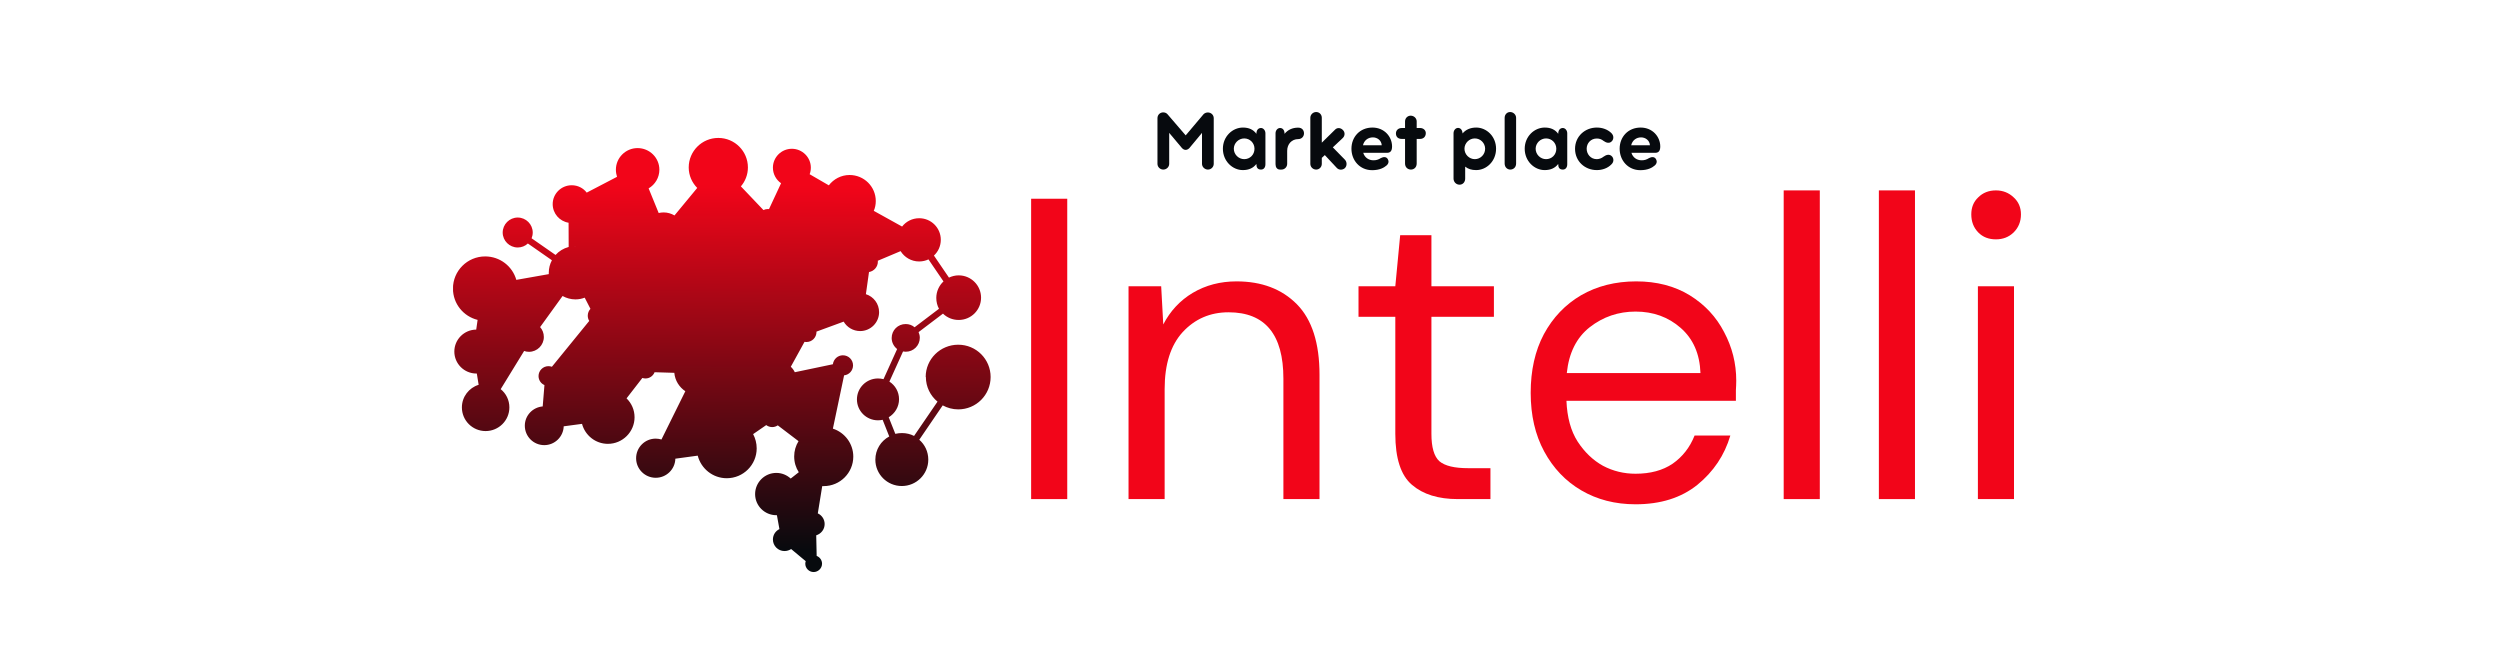 <svg xmlns="http://www.w3.org/2000/svg" xmlns:xlink="http://www.w3.org/1999/xlink" width="150" zoomAndPan="magnify" viewBox="0 0 112.5 30" height="40" preserveAspectRatio="xMidYMid meet" version="1.0"><defs><g/><clipPath id="id1"><path d="M 20.387 6.18 L 44.578 6.18 L 44.578 25.766 L 20.387 25.766 Z M 20.387 6.18 " clip-rule="nonzero"/></clipPath><clipPath id="id2"><path d="M 41.656 16.965 C 41.656 16.16 42.312 15.512 43.121 15.512 C 43.93 15.512 44.578 16.164 44.578 16.965 C 44.578 17.773 43.926 18.422 43.121 18.422 C 42.867 18.422 42.629 18.355 42.422 18.242 L 41.367 19.789 C 41.617 20.004 41.773 20.324 41.773 20.684 C 41.773 21.34 41.238 21.871 40.582 21.871 C 39.922 21.871 39.391 21.34 39.391 20.684 C 39.391 20.234 39.641 19.84 40.016 19.641 L 39.719 18.891 C 39.648 18.906 39.578 18.914 39.508 18.914 C 38.984 18.914 38.562 18.492 38.562 17.973 C 38.562 17.453 38.988 17.031 39.508 17.031 C 39.594 17.031 39.68 17.043 39.758 17.062 L 40.371 15.707 C 40.223 15.59 40.125 15.41 40.125 15.211 C 40.125 14.859 40.406 14.582 40.754 14.582 C 40.91 14.582 41.047 14.633 41.156 14.727 L 42.254 13.895 C 42.176 13.754 42.133 13.582 42.133 13.406 C 42.133 13.117 42.258 12.848 42.457 12.664 L 41.781 11.672 C 41.652 11.734 41.512 11.766 41.359 11.766 C 41.008 11.766 40.699 11.578 40.527 11.301 L 39.5 11.734 C 39.5 11.746 39.504 11.762 39.504 11.773 C 39.504 12.012 39.328 12.203 39.105 12.242 L 38.965 13.238 C 39.312 13.348 39.559 13.668 39.559 14.047 C 39.559 14.516 39.176 14.898 38.707 14.898 C 38.391 14.898 38.113 14.727 37.965 14.473 L 36.742 14.922 C 36.742 14.926 36.742 14.93 36.742 14.938 C 36.742 15.188 36.539 15.391 36.289 15.391 C 36.262 15.391 36.23 15.387 36.203 15.383 L 35.586 16.504 C 35.66 16.574 35.723 16.656 35.766 16.75 L 37.48 16.391 C 37.508 16.164 37.699 15.988 37.93 15.988 C 38.184 15.988 38.387 16.191 38.387 16.441 C 38.387 16.676 38.211 16.867 37.984 16.891 L 37.48 19.289 C 38.012 19.461 38.398 19.961 38.398 20.547 C 38.398 21.277 37.805 21.875 37.066 21.875 C 37.043 21.875 37.02 21.875 37 21.875 L 36.801 23.102 C 36.98 23.184 37.109 23.367 37.109 23.582 C 37.109 23.824 36.949 24.02 36.73 24.09 L 36.75 25.016 C 36.891 25.07 36.992 25.207 36.992 25.367 C 36.992 25.57 36.82 25.742 36.613 25.742 C 36.406 25.742 36.238 25.57 36.238 25.367 C 36.238 25.328 36.246 25.289 36.258 25.254 L 35.602 24.707 C 35.516 24.762 35.414 24.797 35.301 24.797 C 35.012 24.797 34.781 24.562 34.781 24.277 C 34.781 24.07 34.898 23.895 35.074 23.809 L 34.961 23.184 C 34.953 23.184 34.941 23.184 34.934 23.184 C 34.406 23.184 33.98 22.758 33.98 22.234 C 33.98 21.711 34.406 21.281 34.934 21.281 C 35.188 21.281 35.41 21.379 35.582 21.535 L 35.945 21.25 C 35.812 21.043 35.738 20.805 35.738 20.539 C 35.738 20.289 35.809 20.055 35.934 19.852 L 35 19.141 C 34.93 19.188 34.844 19.219 34.75 19.219 C 34.648 19.219 34.555 19.184 34.48 19.129 L 33.891 19.535 C 33.992 19.727 34.051 19.945 34.051 20.176 C 34.051 20.918 33.449 21.52 32.703 21.52 C 32.074 21.52 31.547 21.086 31.398 20.504 L 30.391 20.641 C 30.379 21.117 29.988 21.5 29.508 21.5 C 29.02 21.5 28.625 21.105 28.625 20.621 C 28.625 20.133 29.02 19.738 29.508 19.738 C 29.598 19.738 29.684 19.754 29.766 19.777 L 30.84 17.605 C 30.566 17.422 30.375 17.125 30.344 16.777 L 29.457 16.75 C 29.391 16.914 29.234 17.031 29.047 17.031 C 28.996 17.031 28.953 17.023 28.906 17.008 L 28.195 17.926 C 28.418 18.145 28.555 18.441 28.555 18.777 C 28.555 19.434 28.016 19.973 27.355 19.973 C 26.797 19.973 26.328 19.59 26.191 19.074 L 25.367 19.184 C 25.352 19.652 24.965 20.031 24.492 20.031 C 24.008 20.031 23.617 19.641 23.617 19.156 C 23.617 18.699 23.969 18.328 24.422 18.289 L 24.5 17.328 C 24.344 17.262 24.234 17.105 24.234 16.922 C 24.234 16.68 24.434 16.477 24.68 16.477 C 24.738 16.477 24.785 16.488 24.836 16.504 L 26.516 14.441 C 26.473 14.375 26.449 14.293 26.449 14.207 C 26.449 14.086 26.496 13.977 26.57 13.898 L 26.312 13.395 C 26.18 13.445 26.043 13.473 25.895 13.473 C 25.684 13.473 25.484 13.414 25.316 13.32 L 24.305 14.719 C 24.41 14.836 24.473 14.992 24.473 15.164 C 24.473 15.531 24.172 15.832 23.805 15.832 C 23.73 15.832 23.652 15.82 23.586 15.793 L 22.531 17.512 C 22.77 17.703 22.922 18 22.922 18.332 C 22.922 18.922 22.441 19.398 21.852 19.398 C 21.262 19.398 20.785 18.922 20.785 18.332 C 20.785 17.855 21.105 17.449 21.539 17.316 L 21.457 16.809 C 21.449 16.809 21.445 16.809 21.438 16.809 C 20.891 16.809 20.445 16.367 20.445 15.82 C 20.445 15.277 20.887 14.836 21.43 14.832 L 21.492 14.395 C 20.855 14.238 20.383 13.668 20.383 12.984 C 20.383 12.188 21.031 11.539 21.832 11.539 C 22.5 11.539 23.062 11.984 23.234 12.594 L 24.695 12.336 C 24.695 12.312 24.695 12.293 24.695 12.273 C 24.695 12.07 24.746 11.879 24.836 11.711 L 23.754 10.957 C 23.637 11.07 23.473 11.137 23.297 11.137 C 22.926 11.137 22.621 10.832 22.621 10.465 C 22.621 10.094 22.926 9.789 23.297 9.789 C 23.668 9.789 23.973 10.094 23.973 10.465 C 23.973 10.555 23.953 10.645 23.922 10.723 L 25 11.473 C 25.152 11.301 25.359 11.176 25.59 11.113 L 25.586 10.023 C 25.18 9.957 24.871 9.609 24.871 9.184 C 24.871 8.719 25.254 8.336 25.727 8.336 C 26.004 8.336 26.25 8.465 26.402 8.668 L 27.766 7.957 C 27.734 7.855 27.715 7.75 27.715 7.637 C 27.715 7.102 28.152 6.664 28.691 6.664 C 29.23 6.664 29.672 7.098 29.672 7.637 C 29.672 7.992 29.477 8.309 29.188 8.477 L 29.641 9.586 C 29.711 9.57 29.781 9.559 29.863 9.559 C 30.039 9.559 30.207 9.609 30.352 9.695 L 31.375 8.457 C 31.141 8.219 30.992 7.895 30.992 7.535 C 30.992 6.805 31.586 6.207 32.324 6.207 C 33.059 6.207 33.656 6.801 33.656 7.535 C 33.656 7.859 33.535 8.16 33.34 8.387 L 34.355 9.453 C 34.414 9.422 34.484 9.406 34.555 9.406 C 34.574 9.406 34.594 9.406 34.605 9.41 L 35.148 8.246 C 34.926 8.09 34.781 7.836 34.781 7.543 C 34.781 7.078 35.164 6.695 35.633 6.695 C 36.102 6.695 36.488 7.078 36.488 7.543 C 36.488 7.648 36.469 7.75 36.434 7.84 L 37.297 8.34 C 37.512 8.059 37.852 7.875 38.23 7.875 C 38.883 7.875 39.41 8.398 39.41 9.047 C 39.41 9.203 39.379 9.355 39.32 9.488 L 40.594 10.195 C 40.77 9.969 41.047 9.82 41.363 9.82 C 41.902 9.82 42.336 10.254 42.336 10.789 C 42.336 11.07 42.219 11.324 42.027 11.5 L 42.703 12.492 C 42.836 12.43 42.984 12.391 43.141 12.391 C 43.699 12.391 44.148 12.844 44.148 13.395 C 44.148 13.949 43.699 14.398 43.141 14.398 C 42.867 14.398 42.617 14.293 42.434 14.113 L 41.336 14.945 C 41.371 15.023 41.391 15.109 41.391 15.199 C 41.391 15.547 41.109 15.828 40.758 15.828 C 40.719 15.828 40.676 15.824 40.637 15.816 L 40.023 17.172 C 40.285 17.34 40.457 17.633 40.457 17.965 C 40.457 18.309 40.27 18.609 39.992 18.777 L 40.289 19.523 C 40.387 19.5 40.484 19.488 40.59 19.488 C 40.785 19.488 40.973 19.535 41.133 19.617 L 42.188 18.074 C 41.867 17.809 41.664 17.41 41.664 16.961 Z M 25.879 11.086 L 25.875 10.027 C 26.277 9.961 26.582 9.609 26.582 9.188 C 26.582 9.098 26.566 9.008 26.543 8.926 L 27.906 8.215 C 28.082 8.457 28.371 8.617 28.695 8.617 C 28.773 8.617 28.852 8.609 28.926 8.59 L 29.375 9.699 C 29.098 9.863 28.91 10.168 28.91 10.516 C 28.91 10.934 29.184 11.289 29.566 11.418 L 29.363 12.617 C 29.336 12.617 29.309 12.613 29.277 12.613 C 28.535 12.613 27.934 13.211 27.934 13.953 C 27.934 14.695 28.535 15.297 29.277 15.297 C 29.984 15.297 30.566 14.754 30.621 14.062 L 31.398 14.039 C 31.465 14.211 31.625 14.328 31.816 14.328 C 31.953 14.328 32.074 14.27 32.156 14.172 L 33.176 14.578 C 33.164 14.637 33.156 14.695 33.156 14.758 C 33.156 15.227 33.543 15.613 34.016 15.613 C 34.492 15.613 34.879 15.227 34.879 14.758 C 34.879 14.551 34.801 14.359 34.684 14.211 L 35.762 12.965 C 35.949 13.09 36.176 13.164 36.414 13.164 C 37.066 13.164 37.594 12.641 37.594 11.992 C 37.594 11.344 37.066 10.82 36.414 10.82 C 36.172 10.82 35.941 10.895 35.754 11.02 L 34.949 10.102 C 34.992 10.035 35.012 9.953 35.012 9.867 C 35.012 9.734 34.957 9.617 34.867 9.531 L 35.402 8.363 C 35.477 8.383 35.551 8.395 35.625 8.395 C 35.891 8.395 36.125 8.273 36.281 8.086 L 37.141 8.586 C 37.082 8.727 37.047 8.883 37.047 9.047 C 37.047 9.695 37.574 10.219 38.223 10.219 C 38.289 10.219 38.352 10.215 38.414 10.203 L 38.75 11.371 C 38.621 11.457 38.539 11.598 38.539 11.762 C 38.539 11.953 38.652 12.113 38.812 12.195 L 38.672 13.191 C 38.215 13.207 37.844 13.578 37.844 14.039 C 37.844 14.094 37.848 14.145 37.859 14.199 L 36.637 14.648 C 36.555 14.543 36.426 14.48 36.285 14.48 C 36.031 14.48 35.828 14.68 35.828 14.934 C 35.828 15.051 35.875 15.156 35.949 15.238 L 35.328 16.363 C 35.266 16.344 35.199 16.332 35.129 16.332 C 34.746 16.332 34.438 16.641 34.438 17.023 C 34.438 17.406 34.746 17.711 35.129 17.711 C 35.512 17.711 35.82 17.406 35.82 17.023 L 37.535 16.66 C 37.578 16.727 37.629 16.781 37.699 16.82 L 37.195 19.219 C 37.152 19.215 37.109 19.211 37.062 19.211 C 36.688 19.211 36.344 19.367 36.102 19.617 L 35.168 18.906 C 35.184 18.863 35.195 18.809 35.195 18.762 C 35.195 18.512 34.992 18.309 34.738 18.309 C 34.488 18.309 34.285 18.512 34.285 18.762 C 34.285 18.805 34.293 18.848 34.301 18.887 L 33.711 19.297 C 33.465 19.012 33.098 18.832 32.691 18.832 C 31.949 18.832 31.348 19.434 31.348 20.172 C 31.348 20.188 31.348 20.203 31.348 20.215 L 30.34 20.352 C 30.281 20.168 30.164 20.008 30.008 19.898 L 31.082 17.73 C 31.195 17.77 31.32 17.789 31.449 17.789 C 32.07 17.789 32.574 17.289 32.574 16.672 C 32.574 16.051 32.07 15.555 31.449 15.555 C 30.891 15.555 30.43 15.957 30.34 16.492 L 29.453 16.461 C 29.395 16.281 29.23 16.152 29.035 16.152 C 28.793 16.152 28.594 16.348 28.594 16.594 C 28.594 16.684 28.621 16.762 28.668 16.832 L 27.957 17.75 C 27.773 17.641 27.562 17.582 27.344 17.582 C 26.68 17.582 26.145 18.117 26.145 18.777 C 26.145 18.781 26.145 18.789 26.145 18.793 L 25.32 18.898 C 25.23 18.609 24.992 18.383 24.695 18.309 L 24.773 17.348 C 24.969 17.301 25.113 17.125 25.113 16.918 C 25.113 16.832 25.086 16.75 25.047 16.684 L 26.727 14.621 C 26.773 14.641 26.828 14.648 26.879 14.648 C 27.129 14.648 27.328 14.449 27.328 14.203 C 27.328 13.957 27.129 13.758 26.879 13.758 C 26.859 13.758 26.836 13.758 26.816 13.758 L 26.555 13.258 C 26.871 13.043 27.082 12.68 27.082 12.27 C 27.082 11.609 26.547 11.074 25.883 11.074 C 25.875 11.074 25.871 11.074 25.867 11.074 Z M 29.645 12.664 L 29.848 11.469 C 29.852 11.469 29.859 11.469 29.863 11.469 C 30.207 11.469 30.508 11.285 30.676 11.012 L 32.07 11.582 C 32.051 11.66 32.039 11.742 32.039 11.828 C 32.039 12.375 32.484 12.816 33.031 12.816 C 33.582 12.816 34.023 12.375 34.023 11.828 C 34.023 11.562 33.918 11.32 33.75 11.141 L 34.398 10.305 C 34.449 10.324 34.5 10.332 34.555 10.332 C 34.617 10.332 34.68 10.32 34.734 10.293 L 35.539 11.211 C 35.352 11.418 35.238 11.695 35.238 11.996 C 35.238 12.297 35.355 12.57 35.543 12.781 L 34.465 14.027 C 34.332 13.945 34.184 13.902 34.016 13.902 C 33.703 13.902 33.434 14.066 33.281 14.312 L 32.262 13.91 C 32.262 13.902 32.262 13.895 32.262 13.887 C 32.262 13.641 32.062 13.441 31.812 13.441 C 31.613 13.441 31.445 13.574 31.387 13.758 L 30.609 13.777 C 30.539 13.242 30.152 12.812 29.641 12.664 Z M 33.129 8.59 L 34.145 9.652 C 34.109 9.719 34.09 9.793 34.09 9.871 C 34.09 9.965 34.117 10.055 34.168 10.129 L 33.516 10.965 C 33.375 10.883 33.203 10.836 33.027 10.836 C 32.668 10.836 32.352 11.031 32.18 11.316 L 30.785 10.738 C 30.805 10.668 30.812 10.59 30.812 10.512 C 30.812 10.27 30.719 10.047 30.57 9.879 L 31.59 8.641 C 31.801 8.781 32.051 8.859 32.32 8.859 C 32.625 8.859 32.902 8.758 33.129 8.586 Z M 39.027 11.297 L 38.691 10.129 C 38.887 10.047 39.051 9.914 39.176 9.742 L 40.445 10.453 C 40.406 10.555 40.383 10.672 40.383 10.793 C 40.383 10.875 40.395 10.953 40.414 11.031 L 39.383 11.465 C 39.297 11.363 39.172 11.297 39.027 11.293 Z M 36.719 21.82 L 36.52 23.051 C 36.258 23.082 36.051 23.305 36.051 23.574 C 36.051 23.824 36.219 24.027 36.449 24.09 L 36.469 25.016 C 36.461 25.02 36.449 25.023 36.441 25.027 L 35.785 24.48 C 35.812 24.418 35.828 24.348 35.828 24.273 C 35.828 24.004 35.621 23.781 35.359 23.754 L 35.246 23.133 C 35.621 23.004 35.895 22.648 35.895 22.234 C 35.895 22.062 35.848 21.902 35.766 21.762 L 36.129 21.473 C 36.293 21.633 36.496 21.758 36.723 21.816 Z M 25.082 13.156 L 24.07 14.555 C 23.988 14.52 23.898 14.496 23.805 14.496 C 23.438 14.496 23.137 14.797 23.137 15.164 C 23.137 15.352 23.215 15.523 23.34 15.645 L 22.285 17.359 C 22.152 17.301 22.008 17.27 21.852 17.27 C 21.84 17.27 21.832 17.27 21.824 17.27 L 21.738 16.766 C 22.141 16.637 22.434 16.262 22.434 15.824 C 22.434 15.375 22.133 14.996 21.719 14.875 L 21.777 14.438 C 21.797 14.438 21.816 14.438 21.836 14.438 C 22.637 14.438 23.289 13.789 23.289 12.992 C 23.289 12.953 23.289 12.922 23.285 12.883 L 24.746 12.629 C 24.812 12.836 24.93 13.02 25.082 13.16 Z M 26.18 16.07 C 26.18 15.602 26.562 15.223 27.035 15.223 C 27.504 15.223 27.887 15.602 27.887 16.07 C 27.887 16.539 27.504 16.922 27.035 16.922 C 26.562 16.922 26.18 16.539 26.18 16.07 Z M 27.094 10.367 C 27.094 10.117 27.293 9.918 27.543 9.918 C 27.789 9.918 27.988 10.117 27.988 10.367 C 27.988 10.609 27.789 10.812 27.543 10.812 C 27.297 10.812 27.094 10.613 27.094 10.367 Z M 27.094 10.367 " clip-rule="evenodd"/></clipPath><linearGradient x1="39.985" gradientTransform="matrix(0.376, 0, 0, 0.375, 20.386, 6.211)" y1="-0.154" x2="39.674" gradientUnits="userSpaceOnUse" y2="52.365" id="id3"><stop stop-opacity="1" stop-color="rgb(94.899%, 1.999%, 9.799%)" offset="0"/><stop stop-opacity="1" stop-color="rgb(94.899%, 1.999%, 9.799%)" offset="0.007"/><stop stop-opacity="1" stop-color="rgb(94.899%, 1.999%, 9.799%)" offset="0.062"/><stop stop-opacity="1" stop-color="rgb(94.899%, 1.999%, 9.799%)" offset="0.094"/><stop stop-opacity="1" stop-color="rgb(94.899%, 1.999%, 9.799%)" offset="0.109"/><stop stop-opacity="1" stop-color="rgb(94.656%, 2.003%, 9.787%)" offset="0.113"/><stop stop-opacity="1" stop-color="rgb(94.415%, 2.01%, 9.776%)" offset="0.117"/><stop stop-opacity="1" stop-color="rgb(93.983%, 2.017%, 9.756%)" offset="0.121"/><stop stop-opacity="1" stop-color="rgb(93.552%, 2.026%, 9.737%)" offset="0.125"/><stop stop-opacity="1" stop-color="rgb(93.12%, 2.036%, 9.715%)" offset="0.129"/><stop stop-opacity="1" stop-color="rgb(92.69%, 2.045%, 9.695%)" offset="0.133"/><stop stop-opacity="1" stop-color="rgb(92.258%, 2.054%, 9.676%)" offset="0.137"/><stop stop-opacity="1" stop-color="rgb(91.826%, 2.063%, 9.656%)" offset="0.141"/><stop stop-opacity="1" stop-color="rgb(91.394%, 2.071%, 9.636%)" offset="0.145"/><stop stop-opacity="1" stop-color="rgb(90.962%, 2.08%, 9.616%)" offset="0.148"/><stop stop-opacity="1" stop-color="rgb(90.53%, 2.089%, 9.595%)" offset="0.152"/><stop stop-opacity="1" stop-color="rgb(90.1%, 2.098%, 9.575%)" offset="0.156"/><stop stop-opacity="1" stop-color="rgb(89.668%, 2.107%, 9.555%)" offset="0.16"/><stop stop-opacity="1" stop-color="rgb(89.236%, 2.116%, 9.535%)" offset="0.164"/><stop stop-opacity="1" stop-color="rgb(88.805%, 2.124%, 9.515%)" offset="0.168"/><stop stop-opacity="1" stop-color="rgb(88.373%, 2.133%, 9.496%)" offset="0.172"/><stop stop-opacity="1" stop-color="rgb(87.941%, 2.142%, 9.474%)" offset="0.176"/><stop stop-opacity="1" stop-color="rgb(87.511%, 2.151%, 9.454%)" offset="0.18"/><stop stop-opacity="1" stop-color="rgb(87.079%, 2.161%, 9.435%)" offset="0.184"/><stop stop-opacity="1" stop-color="rgb(86.647%, 2.17%, 9.415%)" offset="0.188"/><stop stop-opacity="1" stop-color="rgb(86.215%, 2.177%, 9.393%)" offset="0.191"/><stop stop-opacity="1" stop-color="rgb(85.783%, 2.187%, 9.373%)" offset="0.195"/><stop stop-opacity="1" stop-color="rgb(85.352%, 2.196%, 9.354%)" offset="0.199"/><stop stop-opacity="1" stop-color="rgb(84.921%, 2.205%, 9.334%)" offset="0.203"/><stop stop-opacity="1" stop-color="rgb(84.489%, 2.214%, 9.314%)" offset="0.207"/><stop stop-opacity="1" stop-color="rgb(84.058%, 2.223%, 9.294%)" offset="0.211"/><stop stop-opacity="1" stop-color="rgb(83.626%, 2.231%, 9.273%)" offset="0.215"/><stop stop-opacity="1" stop-color="rgb(83.194%, 2.24%, 9.253%)" offset="0.219"/><stop stop-opacity="1" stop-color="rgb(82.762%, 2.249%, 9.233%)" offset="0.223"/><stop stop-opacity="1" stop-color="rgb(82.332%, 2.258%, 9.213%)" offset="0.227"/><stop stop-opacity="1" stop-color="rgb(81.9%, 2.267%, 9.193%)" offset="0.23"/><stop stop-opacity="1" stop-color="rgb(81.468%, 2.277%, 9.174%)" offset="0.234"/><stop stop-opacity="1" stop-color="rgb(81.036%, 2.284%, 9.152%)" offset="0.238"/><stop stop-opacity="1" stop-color="rgb(80.605%, 2.293%, 9.132%)" offset="0.242"/><stop stop-opacity="1" stop-color="rgb(80.173%, 2.303%, 9.113%)" offset="0.246"/><stop stop-opacity="1" stop-color="rgb(79.742%, 2.312%, 9.093%)" offset="0.25"/><stop stop-opacity="1" stop-color="rgb(79.311%, 2.321%, 9.071%)" offset="0.254"/><stop stop-opacity="1" stop-color="rgb(78.879%, 2.33%, 9.052%)" offset="0.258"/><stop stop-opacity="1" stop-color="rgb(78.447%, 2.338%, 9.032%)" offset="0.262"/><stop stop-opacity="1" stop-color="rgb(78.015%, 2.347%, 9.012%)" offset="0.266"/><stop stop-opacity="1" stop-color="rgb(77.583%, 2.356%, 8.992%)" offset="0.27"/><stop stop-opacity="1" stop-color="rgb(77.153%, 2.365%, 8.972%)" offset="0.273"/><stop stop-opacity="1" stop-color="rgb(76.721%, 2.374%, 8.951%)" offset="0.277"/><stop stop-opacity="1" stop-color="rgb(76.289%, 2.383%, 8.931%)" offset="0.281"/><stop stop-opacity="1" stop-color="rgb(75.858%, 2.391%, 8.911%)" offset="0.285"/><stop stop-opacity="1" stop-color="rgb(75.426%, 2.4%, 8.891%)" offset="0.289"/><stop stop-opacity="1" stop-color="rgb(74.994%, 2.409%, 8.87%)" offset="0.293"/><stop stop-opacity="1" stop-color="rgb(74.564%, 2.419%, 8.85%)" offset="0.297"/><stop stop-opacity="1" stop-color="rgb(74.132%, 2.428%, 8.83%)" offset="0.301"/><stop stop-opacity="1" stop-color="rgb(73.7%, 2.437%, 8.81%)" offset="0.305"/><stop stop-opacity="1" stop-color="rgb(73.268%, 2.444%, 8.791%)" offset="0.309"/><stop stop-opacity="1" stop-color="rgb(72.836%, 2.454%, 8.771%)" offset="0.312"/><stop stop-opacity="1" stop-color="rgb(72.404%, 2.463%, 8.749%)" offset="0.316"/><stop stop-opacity="1" stop-color="rgb(71.974%, 2.472%, 8.73%)" offset="0.32"/><stop stop-opacity="1" stop-color="rgb(71.542%, 2.48%, 8.71%)" offset="0.324"/><stop stop-opacity="1" stop-color="rgb(71.111%, 2.489%, 8.69%)" offset="0.328"/><stop stop-opacity="1" stop-color="rgb(70.679%, 2.498%, 8.67%)" offset="0.332"/><stop stop-opacity="1" stop-color="rgb(70.247%, 2.507%, 8.65%)" offset="0.336"/><stop stop-opacity="1" stop-color="rgb(69.815%, 2.516%, 8.629%)" offset="0.34"/><stop stop-opacity="1" stop-color="rgb(69.385%, 2.525%, 8.609%)" offset="0.344"/><stop stop-opacity="1" stop-color="rgb(68.953%, 2.533%, 8.589%)" offset="0.348"/><stop stop-opacity="1" stop-color="rgb(68.521%, 2.542%, 8.569%)" offset="0.352"/><stop stop-opacity="1" stop-color="rgb(68.089%, 2.551%, 8.548%)" offset="0.355"/><stop stop-opacity="1" stop-color="rgb(67.657%, 2.56%, 8.528%)" offset="0.359"/><stop stop-opacity="1" stop-color="rgb(67.226%, 2.57%, 8.508%)" offset="0.363"/><stop stop-opacity="1" stop-color="rgb(66.795%, 2.579%, 8.488%)" offset="0.367"/><stop stop-opacity="1" stop-color="rgb(66.364%, 2.586%, 8.469%)" offset="0.371"/><stop stop-opacity="1" stop-color="rgb(65.932%, 2.596%, 8.449%)" offset="0.375"/><stop stop-opacity="1" stop-color="rgb(65.5%, 2.605%, 8.427%)" offset="0.379"/><stop stop-opacity="1" stop-color="rgb(65.07%, 2.614%, 8.408%)" offset="0.383"/><stop stop-opacity="1" stop-color="rgb(64.638%, 2.623%, 8.388%)" offset="0.387"/><stop stop-opacity="1" stop-color="rgb(64.206%, 2.632%, 8.368%)" offset="0.391"/><stop stop-opacity="1" stop-color="rgb(63.774%, 2.64%, 8.348%)" offset="0.395"/><stop stop-opacity="1" stop-color="rgb(63.342%, 2.649%, 8.328%)" offset="0.398"/><stop stop-opacity="1" stop-color="rgb(62.91%, 2.658%, 8.307%)" offset="0.402"/><stop stop-opacity="1" stop-color="rgb(62.48%, 2.667%, 8.287%)" offset="0.406"/><stop stop-opacity="1" stop-color="rgb(62.048%, 2.676%, 8.267%)" offset="0.41"/><stop stop-opacity="1" stop-color="rgb(61.617%, 2.686%, 8.247%)" offset="0.414"/><stop stop-opacity="1" stop-color="rgb(61.185%, 2.693%, 8.226%)" offset="0.418"/><stop stop-opacity="1" stop-color="rgb(60.753%, 2.702%, 8.206%)" offset="0.422"/><stop stop-opacity="1" stop-color="rgb(60.321%, 2.711%, 8.186%)" offset="0.426"/><stop stop-opacity="1" stop-color="rgb(59.891%, 2.721%, 8.167%)" offset="0.43"/><stop stop-opacity="1" stop-color="rgb(59.459%, 2.73%, 8.147%)" offset="0.434"/><stop stop-opacity="1" stop-color="rgb(59.027%, 2.739%, 8.127%)" offset="0.438"/><stop stop-opacity="1" stop-color="rgb(58.595%, 2.747%, 8.105%)" offset="0.441"/><stop stop-opacity="1" stop-color="rgb(58.163%, 2.756%, 8.086%)" offset="0.445"/><stop stop-opacity="1" stop-color="rgb(57.732%, 2.765%, 8.066%)" offset="0.449"/><stop stop-opacity="1" stop-color="rgb(57.301%, 2.774%, 8.046%)" offset="0.453"/><stop stop-opacity="1" stop-color="rgb(56.87%, 2.783%, 8.025%)" offset="0.457"/><stop stop-opacity="1" stop-color="rgb(56.438%, 2.792%, 8.005%)" offset="0.461"/><stop stop-opacity="1" stop-color="rgb(56.006%, 2.8%, 7.985%)" offset="0.465"/><stop stop-opacity="1" stop-color="rgb(55.574%, 2.809%, 7.965%)" offset="0.469"/><stop stop-opacity="1" stop-color="rgb(55.142%, 2.818%, 7.945%)" offset="0.473"/><stop stop-opacity="1" stop-color="rgb(54.712%, 2.827%, 7.925%)" offset="0.477"/><stop stop-opacity="1" stop-color="rgb(54.28%, 2.837%, 7.904%)" offset="0.48"/><stop stop-opacity="1" stop-color="rgb(53.848%, 2.846%, 7.884%)" offset="0.484"/><stop stop-opacity="1" stop-color="rgb(53.416%, 2.853%, 7.864%)" offset="0.488"/><stop stop-opacity="1" stop-color="rgb(52.985%, 2.863%, 7.845%)" offset="0.492"/><stop stop-opacity="1" stop-color="rgb(52.553%, 2.872%, 7.825%)" offset="0.496"/><stop stop-opacity="1" stop-color="rgb(52.122%, 2.881%, 7.805%)" offset="0.5"/><stop stop-opacity="1" stop-color="rgb(51.691%, 2.89%, 7.784%)" offset="0.504"/><stop stop-opacity="1" stop-color="rgb(51.259%, 2.899%, 7.764%)" offset="0.508"/><stop stop-opacity="1" stop-color="rgb(50.827%, 2.907%, 7.744%)" offset="0.512"/><stop stop-opacity="1" stop-color="rgb(50.395%, 2.916%, 7.724%)" offset="0.516"/><stop stop-opacity="1" stop-color="rgb(49.963%, 2.925%, 7.703%)" offset="0.52"/><stop stop-opacity="1" stop-color="rgb(49.533%, 2.934%, 7.683%)" offset="0.523"/><stop stop-opacity="1" stop-color="rgb(49.101%, 2.943%, 7.663%)" offset="0.527"/><stop stop-opacity="1" stop-color="rgb(48.669%, 2.953%, 7.643%)" offset="0.531"/><stop stop-opacity="1" stop-color="rgb(48.238%, 2.96%, 7.623%)" offset="0.535"/><stop stop-opacity="1" stop-color="rgb(47.806%, 2.969%, 7.603%)" offset="0.539"/><stop stop-opacity="1" stop-color="rgb(47.374%, 2.979%, 7.582%)" offset="0.543"/><stop stop-opacity="1" stop-color="rgb(46.944%, 2.988%, 7.562%)" offset="0.547"/><stop stop-opacity="1" stop-color="rgb(46.512%, 2.997%, 7.542%)" offset="0.551"/><stop stop-opacity="1" stop-color="rgb(46.08%, 3.006%, 7.523%)" offset="0.555"/><stop stop-opacity="1" stop-color="rgb(45.648%, 3.014%, 7.503%)" offset="0.559"/><stop stop-opacity="1" stop-color="rgb(45.216%, 3.023%, 7.483%)" offset="0.562"/><stop stop-opacity="1" stop-color="rgb(44.785%, 3.032%, 7.462%)" offset="0.566"/><stop stop-opacity="1" stop-color="rgb(44.354%, 3.041%, 7.442%)" offset="0.57"/><stop stop-opacity="1" stop-color="rgb(43.922%, 3.05%, 7.422%)" offset="0.574"/><stop stop-opacity="1" stop-color="rgb(43.491%, 3.059%, 7.402%)" offset="0.578"/><stop stop-opacity="1" stop-color="rgb(43.059%, 3.067%, 7.381%)" offset="0.582"/><stop stop-opacity="1" stop-color="rgb(42.627%, 3.076%, 7.361%)" offset="0.586"/><stop stop-opacity="1" stop-color="rgb(42.195%, 3.085%, 7.341%)" offset="0.59"/><stop stop-opacity="1" stop-color="rgb(41.765%, 3.094%, 7.321%)" offset="0.594"/><stop stop-opacity="1" stop-color="rgb(41.333%, 3.102%, 7.301%)" offset="0.598"/><stop stop-opacity="1" stop-color="rgb(40.901%, 3.111%, 7.281%)" offset="0.602"/><stop stop-opacity="1" stop-color="rgb(40.469%, 3.12%, 7.26%)" offset="0.605"/><stop stop-opacity="1" stop-color="rgb(40.038%, 3.13%, 7.24%)" offset="0.609"/><stop stop-opacity="1" stop-color="rgb(39.606%, 3.139%, 7.22%)" offset="0.613"/><stop stop-opacity="1" stop-color="rgb(39.175%, 3.148%, 7.201%)" offset="0.617"/><stop stop-opacity="1" stop-color="rgb(38.744%, 3.156%, 7.179%)" offset="0.621"/><stop stop-opacity="1" stop-color="rgb(38.312%, 3.165%, 7.159%)" offset="0.625"/><stop stop-opacity="1" stop-color="rgb(37.88%, 3.174%, 7.14%)" offset="0.629"/><stop stop-opacity="1" stop-color="rgb(37.45%, 3.183%, 7.12%)" offset="0.633"/><stop stop-opacity="1" stop-color="rgb(37.018%, 3.192%, 7.1%)" offset="0.637"/><stop stop-opacity="1" stop-color="rgb(36.586%, 3.201%, 7.08%)" offset="0.641"/><stop stop-opacity="1" stop-color="rgb(36.154%, 3.209%, 7.059%)" offset="0.645"/><stop stop-opacity="1" stop-color="rgb(35.722%, 3.218%, 7.039%)" offset="0.648"/><stop stop-opacity="1" stop-color="rgb(35.291%, 3.227%, 7.019%)" offset="0.652"/><stop stop-opacity="1" stop-color="rgb(34.86%, 3.236%, 6.999%)" offset="0.656"/><stop stop-opacity="1" stop-color="rgb(34.428%, 3.246%, 6.979%)" offset="0.66"/><stop stop-opacity="1" stop-color="rgb(33.997%, 3.255%, 6.96%)" offset="0.664"/><stop stop-opacity="1" stop-color="rgb(33.565%, 3.262%, 6.938%)" offset="0.668"/><stop stop-opacity="1" stop-color="rgb(33.133%, 3.271%, 6.918%)" offset="0.672"/><stop stop-opacity="1" stop-color="rgb(32.701%, 3.281%, 6.898%)" offset="0.676"/><stop stop-opacity="1" stop-color="rgb(32.271%, 3.29%, 6.879%)" offset="0.68"/><stop stop-opacity="1" stop-color="rgb(31.839%, 3.299%, 6.857%)" offset="0.684"/><stop stop-opacity="1" stop-color="rgb(31.407%, 3.308%, 6.837%)" offset="0.688"/><stop stop-opacity="1" stop-color="rgb(30.975%, 3.316%, 6.818%)" offset="0.691"/><stop stop-opacity="1" stop-color="rgb(30.544%, 3.325%, 6.798%)" offset="0.695"/><stop stop-opacity="1" stop-color="rgb(30.112%, 3.334%, 6.778%)" offset="0.699"/><stop stop-opacity="1" stop-color="rgb(29.681%, 3.343%, 6.758%)" offset="0.703"/><stop stop-opacity="1" stop-color="rgb(29.25%, 3.352%, 6.737%)" offset="0.707"/><stop stop-opacity="1" stop-color="rgb(28.818%, 3.362%, 6.717%)" offset="0.711"/><stop stop-opacity="1" stop-color="rgb(28.386%, 3.369%, 6.697%)" offset="0.715"/><stop stop-opacity="1" stop-color="rgb(27.954%, 3.378%, 6.677%)" offset="0.719"/><stop stop-opacity="1" stop-color="rgb(27.522%, 3.387%, 6.657%)" offset="0.723"/><stop stop-opacity="1" stop-color="rgb(27.092%, 3.397%, 6.638%)" offset="0.727"/><stop stop-opacity="1" stop-color="rgb(26.66%, 3.406%, 6.616%)" offset="0.73"/><stop stop-opacity="1" stop-color="rgb(26.228%, 3.415%, 6.596%)" offset="0.734"/><stop stop-opacity="1" stop-color="rgb(25.797%, 3.423%, 6.577%)" offset="0.738"/><stop stop-opacity="1" stop-color="rgb(25.365%, 3.432%, 6.557%)" offset="0.742"/><stop stop-opacity="1" stop-color="rgb(24.933%, 3.441%, 6.535%)" offset="0.746"/><stop stop-opacity="1" stop-color="rgb(24.503%, 3.45%, 6.516%)" offset="0.75"/><stop stop-opacity="1" stop-color="rgb(24.071%, 3.459%, 6.496%)" offset="0.754"/><stop stop-opacity="1" stop-color="rgb(23.639%, 3.468%, 6.476%)" offset="0.758"/><stop stop-opacity="1" stop-color="rgb(23.207%, 3.476%, 6.456%)" offset="0.762"/><stop stop-opacity="1" stop-color="rgb(22.775%, 3.485%, 6.436%)" offset="0.766"/><stop stop-opacity="1" stop-color="rgb(22.343%, 3.494%, 6.415%)" offset="0.77"/><stop stop-opacity="1" stop-color="rgb(21.913%, 3.503%, 6.395%)" offset="0.773"/><stop stop-opacity="1" stop-color="rgb(21.481%, 3.513%, 6.375%)" offset="0.777"/><stop stop-opacity="1" stop-color="rgb(21.049%, 3.522%, 6.355%)" offset="0.781"/><stop stop-opacity="1" stop-color="rgb(20.618%, 3.529%, 6.334%)" offset="0.785"/><stop stop-opacity="1" stop-color="rgb(20.186%, 3.539%, 6.314%)" offset="0.789"/><stop stop-opacity="1" stop-color="rgb(19.754%, 3.548%, 6.294%)" offset="0.793"/><stop stop-opacity="1" stop-color="rgb(19.324%, 3.557%, 6.274%)" offset="0.797"/><stop stop-opacity="1" stop-color="rgb(18.892%, 3.566%, 6.255%)" offset="0.801"/><stop stop-opacity="1" stop-color="rgb(18.46%, 3.575%, 6.235%)" offset="0.805"/><stop stop-opacity="1" stop-color="rgb(18.028%, 3.583%, 6.213%)" offset="0.809"/><stop stop-opacity="1" stop-color="rgb(17.596%, 3.592%, 6.194%)" offset="0.812"/><stop stop-opacity="1" stop-color="rgb(17.165%, 3.601%, 6.174%)" offset="0.816"/><stop stop-opacity="1" stop-color="rgb(16.734%, 3.61%, 6.154%)" offset="0.82"/><stop stop-opacity="1" stop-color="rgb(16.302%, 3.619%, 6.134%)" offset="0.824"/><stop stop-opacity="1" stop-color="rgb(15.871%, 3.629%, 6.114%)" offset="0.828"/><stop stop-opacity="1" stop-color="rgb(15.439%, 3.636%, 6.093%)" offset="0.832"/><stop stop-opacity="1" stop-color="rgb(15.007%, 3.645%, 6.073%)" offset="0.836"/><stop stop-opacity="1" stop-color="rgb(14.575%, 3.654%, 6.053%)" offset="0.84"/><stop stop-opacity="1" stop-color="rgb(14.145%, 3.664%, 6.033%)" offset="0.844"/><stop stop-opacity="1" stop-color="rgb(13.713%, 3.671%, 6.012%)" offset="0.848"/><stop stop-opacity="1" stop-color="rgb(13.281%, 3.68%, 5.992%)" offset="0.852"/><stop stop-opacity="1" stop-color="rgb(12.849%, 3.69%, 5.972%)" offset="0.855"/><stop stop-opacity="1" stop-color="rgb(12.418%, 3.699%, 5.952%)" offset="0.859"/><stop stop-opacity="1" stop-color="rgb(11.986%, 3.708%, 5.933%)" offset="0.863"/><stop stop-opacity="1" stop-color="rgb(11.555%, 3.717%, 5.913%)" offset="0.867"/><stop stop-opacity="1" stop-color="rgb(11.124%, 3.725%, 5.891%)" offset="0.871"/><stop stop-opacity="1" stop-color="rgb(10.692%, 3.734%, 5.872%)" offset="0.875"/><stop stop-opacity="1" stop-color="rgb(10.26%, 3.743%, 5.852%)" offset="0.879"/><stop stop-opacity="1" stop-color="rgb(9.83%, 3.752%, 5.832%)" offset="0.883"/><stop stop-opacity="1" stop-color="rgb(9.398%, 3.761%, 5.812%)" offset="0.887"/><stop stop-opacity="1" stop-color="rgb(8.966%, 3.77%, 5.792%)" offset="0.891"/><stop stop-opacity="1" stop-color="rgb(8.534%, 3.778%, 5.771%)" offset="0.895"/><stop stop-opacity="1" stop-color="rgb(8.102%, 3.787%, 5.751%)" offset="0.898"/><stop stop-opacity="1" stop-color="rgb(7.671%, 3.796%, 5.731%)" offset="0.902"/><stop stop-opacity="1" stop-color="rgb(7.24%, 3.806%, 5.711%)" offset="0.906"/><stop stop-opacity="1" stop-color="rgb(6.808%, 3.815%, 5.69%)" offset="0.91"/><stop stop-opacity="1" stop-color="rgb(6.377%, 3.824%, 5.67%)" offset="0.914"/><stop stop-opacity="1" stop-color="rgb(5.945%, 3.831%, 5.65%)" offset="0.918"/><stop stop-opacity="1" stop-color="rgb(5.513%, 3.841%, 5.63%)" offset="0.922"/><stop stop-opacity="1" stop-color="rgb(5.081%, 3.85%, 5.611%)" offset="0.926"/><stop stop-opacity="1" stop-color="rgb(4.651%, 3.859%, 5.591%)" offset="0.93"/><stop stop-opacity="1" stop-color="rgb(4.219%, 3.868%, 5.569%)" offset="0.934"/><stop stop-opacity="1" stop-color="rgb(3.787%, 3.877%, 5.55%)" offset="0.938"/><stop stop-opacity="1" stop-color="rgb(3.355%, 3.885%, 5.53%)" offset="0.941"/><stop stop-opacity="1" stop-color="rgb(2.924%, 3.894%, 5.51%)" offset="0.945"/><stop stop-opacity="1" stop-color="rgb(2.811%, 3.896%, 5.504%)" offset="0.953"/><stop stop-opacity="1" stop-color="rgb(2.699%, 3.899%, 5.499%)" offset="0.969"/><stop stop-opacity="1" stop-color="rgb(2.699%, 3.899%, 5.499%)" offset="0.993"/><stop stop-opacity="1" stop-color="rgb(2.699%, 3.899%, 5.499%)" offset="1"/></linearGradient></defs><g clip-path="url(#id1)"><g clip-path="url(#id2)"><path fill="url(#id3)" d="M 20.387 6.207 L 20.387 25.742 L 44.578 25.742 L 44.578 6.207 Z M 20.387 6.207 " fill-rule="nonzero"/></g></g><g fill="#f20519" fill-opacity="1"><g transform="translate(44.979, 22.459)"><g><path d="M 1.422 0 L 1.422 -13.516 L 3.047 -13.516 L 3.047 0 Z M 1.422 0 "/></g></g></g><g fill="#f20519" fill-opacity="1"><g transform="translate(49.456, 22.459)"><g><path d="M 1.328 0 L 1.328 -9.578 L 2.797 -9.578 L 2.891 -7.859 C 3.203 -8.461 3.645 -8.938 4.219 -9.281 C 4.801 -9.625 5.457 -9.797 6.188 -9.797 C 7.32 -9.797 8.227 -9.453 8.906 -8.766 C 9.582 -8.078 9.922 -7.02 9.922 -5.594 L 9.922 0 L 8.297 0 L 8.297 -5.422 C 8.297 -7.41 7.473 -8.406 5.828 -8.406 C 5.004 -8.406 4.316 -8.109 3.766 -7.516 C 3.223 -6.922 2.953 -6.066 2.953 -4.953 L 2.953 0 Z M 1.328 0 "/></g></g></g><g fill="#f20519" fill-opacity="1"><g transform="translate(60.492, 22.459)"><g><path d="M 5.109 0 C 4.234 0 3.547 -0.211 3.047 -0.641 C 2.547 -1.066 2.297 -1.832 2.297 -2.938 L 2.297 -8.203 L 0.641 -8.203 L 0.641 -9.578 L 2.297 -9.578 L 2.516 -11.875 L 3.922 -11.875 L 3.922 -9.578 L 6.734 -9.578 L 6.734 -8.203 L 3.922 -8.203 L 3.922 -2.938 C 3.922 -2.332 4.039 -1.922 4.281 -1.703 C 4.531 -1.492 4.961 -1.391 5.578 -1.391 L 6.578 -1.391 L 6.578 0 Z M 5.109 0 "/></g></g></g><g fill="#f20519" fill-opacity="1"><g transform="translate(67.959, 22.459)"><g><path d="M 5.641 0.234 C 4.723 0.234 3.91 0.023 3.203 -0.391 C 2.492 -0.805 1.938 -1.391 1.531 -2.141 C 1.125 -2.891 0.922 -3.77 0.922 -4.781 C 0.922 -5.789 1.117 -6.672 1.516 -7.422 C 1.922 -8.172 2.477 -8.754 3.188 -9.172 C 3.906 -9.586 4.734 -9.797 5.672 -9.797 C 6.598 -9.797 7.398 -9.586 8.078 -9.172 C 8.754 -8.754 9.27 -8.203 9.625 -7.516 C 9.988 -6.836 10.172 -6.109 10.172 -5.328 C 10.172 -5.18 10.164 -5.035 10.156 -4.891 C 10.156 -4.754 10.156 -4.598 10.156 -4.422 L 2.531 -4.422 C 2.562 -3.68 2.727 -3.07 3.031 -2.594 C 3.344 -2.113 3.723 -1.75 4.172 -1.5 C 4.629 -1.258 5.117 -1.141 5.641 -1.141 C 6.305 -1.141 6.863 -1.289 7.312 -1.594 C 7.758 -1.906 8.086 -2.328 8.297 -2.859 L 9.906 -2.859 C 9.645 -1.973 9.148 -1.234 8.422 -0.641 C 7.691 -0.055 6.766 0.234 5.641 0.234 Z M 5.641 -8.438 C 4.867 -8.438 4.18 -8.203 3.578 -7.734 C 2.984 -7.266 2.641 -6.578 2.547 -5.672 L 8.562 -5.672 C 8.531 -6.535 8.234 -7.211 7.672 -7.703 C 7.117 -8.191 6.441 -8.438 5.641 -8.438 Z M 5.641 -8.438 "/></g></g></g><g fill="#f20519" fill-opacity="1"><g transform="translate(78.938, 22.459)"><g><path d="M 1.328 0 L 1.328 -13.891 L 2.953 -13.891 L 2.953 0 Z M 1.328 0 "/></g></g></g><g fill="#f20519" fill-opacity="1"><g transform="translate(83.221, 22.459)"><g><path d="M 1.328 0 L 1.328 -13.891 L 2.953 -13.891 L 2.953 0 Z M 1.328 0 "/></g></g></g><g fill="#f20519" fill-opacity="1"><g transform="translate(87.505, 22.459)"><g><path d="M 2.312 -11.688 C 1.988 -11.688 1.723 -11.789 1.516 -12 C 1.305 -12.219 1.203 -12.488 1.203 -12.812 C 1.203 -13.125 1.305 -13.379 1.516 -13.578 C 1.723 -13.785 1.988 -13.891 2.312 -13.891 C 2.625 -13.891 2.891 -13.785 3.109 -13.578 C 3.328 -13.379 3.438 -13.125 3.438 -12.812 C 3.438 -12.488 3.328 -12.219 3.109 -12 C 2.891 -11.789 2.625 -11.688 2.312 -11.688 Z M 1.5 0 L 1.5 -9.578 L 3.125 -9.578 L 3.125 0 Z M 1.5 0 "/></g></g></g><g fill="#070a0e" fill-opacity="1"><g transform="translate(51.809, 7.631)"><g><path d="M 0.539 0 C 0.684 0 0.805 -0.117 0.805 -0.258 L 0.805 -1.652 L 1.379 -0.969 C 1.48 -0.859 1.605 -0.859 1.711 -0.965 L 2.281 -1.652 L 2.281 -0.258 C 2.281 -0.117 2.406 0 2.547 0 C 2.691 0 2.809 -0.117 2.809 -0.258 L 2.809 -2.312 C 2.809 -2.457 2.691 -2.57 2.547 -2.57 C 2.492 -2.57 2.418 -2.555 2.355 -2.496 L 1.547 -1.539 L 0.727 -2.492 C 0.676 -2.551 0.602 -2.574 0.535 -2.574 C 0.402 -2.574 0.277 -2.473 0.277 -2.312 L 0.277 -0.258 C 0.277 -0.117 0.395 0 0.539 0 Z M 0.539 0 "/></g></g></g><g fill="#070a0e" fill-opacity="1"><g transform="translate(54.893, 7.631)"><g><path d="M 1.852 -1.871 C 1.758 -1.871 1.645 -1.809 1.645 -1.609 C 1.508 -1.797 1.312 -1.891 1.039 -1.891 C 0.57 -1.891 0.137 -1.492 0.137 -0.938 C 0.137 -0.379 0.57 0.023 1.035 0.023 C 1.312 0.023 1.508 -0.074 1.645 -0.254 L 1.645 -0.242 C 1.645 -0.105 1.691 0 1.852 0 C 1.984 0 2.051 -0.105 2.051 -0.242 L 2.051 -1.633 C 2.051 -1.766 1.957 -1.871 1.852 -1.871 Z M 1.098 -0.469 C 0.844 -0.469 0.629 -0.68 0.629 -0.938 C 0.629 -1.191 0.844 -1.402 1.098 -1.402 C 1.352 -1.402 1.559 -1.199 1.559 -0.938 C 1.559 -0.664 1.352 -0.469 1.098 -0.469 Z M 1.098 -0.469 "/></g></g></g><g fill="#070a0e" fill-opacity="1"><g transform="translate(57.157, 7.631)"><g><path d="M 1.258 -1.887 C 0.996 -1.887 0.793 -1.785 0.648 -1.609 C 0.648 -1.809 0.539 -1.871 0.445 -1.871 C 0.336 -1.871 0.242 -1.766 0.242 -1.633 L 0.242 -0.242 C 0.242 -0.105 0.309 0 0.445 0 C 0.457 0 0.469 0 0.477 0 L 0.512 0 C 0.652 0 0.766 -0.117 0.766 -0.258 L 0.766 -0.844 C 0.766 -1.152 0.977 -1.371 1.258 -1.371 C 1.43 -1.371 1.523 -1.5 1.523 -1.629 C 1.523 -1.758 1.445 -1.887 1.258 -1.887 Z M 1.258 -1.887 "/></g></g></g><g fill="#070a0e" fill-opacity="1"><g transform="translate(58.715, 7.631)"><g><path d="M 0.512 0 C 0.656 0 0.766 -0.117 0.766 -0.258 L 0.766 -0.527 L 0.902 -0.652 L 1.438 -0.078 C 1.535 0.031 1.703 0.027 1.805 -0.066 C 1.906 -0.168 1.902 -0.336 1.812 -0.438 L 1.262 -1 L 1.711 -1.422 C 1.816 -1.523 1.816 -1.684 1.715 -1.781 C 1.613 -1.887 1.461 -1.898 1.363 -1.797 L 0.766 -1.211 L 0.766 -2.332 C 0.766 -2.473 0.66 -2.59 0.512 -2.59 C 0.371 -2.59 0.25 -2.473 0.25 -2.332 L 0.25 -0.258 C 0.25 -0.113 0.371 0 0.512 0 Z M 0.512 0 "/></g></g></g><g fill="#070a0e" fill-opacity="1"><g transform="translate(60.678, 7.631)"><g><path d="M 1.965 -1.039 C 1.965 -1.48 1.617 -1.891 1.082 -1.891 C 0.516 -1.891 0.137 -1.469 0.137 -0.938 C 0.137 -0.41 0.516 0.027 1.07 0.027 C 1.406 0.027 1.602 -0.086 1.711 -0.18 C 1.816 -0.266 1.828 -0.379 1.773 -0.469 C 1.707 -0.586 1.578 -0.578 1.465 -0.52 C 1.348 -0.445 1.246 -0.414 1.113 -0.418 C 0.91 -0.422 0.73 -0.543 0.668 -0.754 L 1.738 -0.754 C 1.891 -0.754 1.965 -0.844 1.965 -1.039 Z M 0.656 -1.094 C 0.707 -1.316 0.887 -1.449 1.102 -1.449 C 1.301 -1.449 1.488 -1.312 1.5 -1.094 Z M 0.656 -1.094 "/></g></g></g><g fill="#070a0e" fill-opacity="1"><g transform="translate(62.778, 7.631)"><g><path d="M 0.973 -1.871 L 0.973 -2.168 C 0.973 -2.312 0.848 -2.426 0.703 -2.426 C 0.562 -2.426 0.449 -2.312 0.449 -2.168 L 0.449 -1.871 L 0.309 -1.871 C 0.117 -1.871 0.039 -1.742 0.039 -1.629 C 0.039 -1.488 0.117 -1.379 0.309 -1.379 L 0.449 -1.379 L 0.449 -0.273 C 0.449 -0.094 0.582 0 0.715 0 C 0.844 0 0.973 -0.094 0.973 -0.273 L 0.973 -1.379 L 1.121 -1.379 C 1.285 -1.379 1.383 -1.488 1.383 -1.641 C 1.383 -1.762 1.285 -1.871 1.121 -1.871 Z M 0.973 -1.871 "/></g></g></g><g fill="#070a0e" fill-opacity="1"><g transform="translate(64.199, 7.631)"><g/></g></g><g fill="#070a0e" fill-opacity="1"><g transform="translate(65.167, 7.631)"><g><path d="M 1.262 -1.891 C 1.008 -1.891 0.793 -1.801 0.648 -1.625 C 0.637 -1.812 0.535 -1.875 0.445 -1.875 C 0.336 -1.875 0.242 -1.77 0.242 -1.633 L 0.242 0.406 C 0.242 0.559 0.363 0.68 0.512 0.68 C 0.664 0.68 0.766 0.559 0.766 0.406 L 0.766 -0.133 C 0.895 -0.027 1.055 0.023 1.258 0.023 C 1.73 0.023 2.156 -0.379 2.156 -0.938 C 2.156 -1.492 1.73 -1.891 1.262 -1.891 Z M 1.199 -0.469 C 0.949 -0.469 0.734 -0.68 0.734 -0.938 C 0.734 -1.191 0.949 -1.402 1.199 -1.402 C 1.457 -1.402 1.664 -1.191 1.664 -0.938 C 1.664 -0.68 1.457 -0.469 1.199 -0.469 Z M 1.199 -0.469 "/></g></g></g><g fill="#070a0e" fill-opacity="1"><g transform="translate(67.459, 7.631)"><g><path d="M 0.25 -0.273 C 0.25 -0.094 0.383 0.004 0.512 0 C 0.637 -0.004 0.766 -0.094 0.766 -0.273 L 0.766 -2.328 C 0.766 -2.473 0.641 -2.59 0.496 -2.59 C 0.355 -2.59 0.25 -2.473 0.25 -2.328 Z M 0.25 -0.273 "/></g></g></g><g fill="#070a0e" fill-opacity="1"><g transform="translate(68.475, 7.631)"><g><path d="M 1.852 -1.871 C 1.758 -1.871 1.645 -1.809 1.645 -1.609 C 1.508 -1.797 1.312 -1.891 1.039 -1.891 C 0.57 -1.891 0.137 -1.492 0.137 -0.938 C 0.137 -0.379 0.57 0.023 1.035 0.023 C 1.312 0.023 1.508 -0.074 1.645 -0.254 L 1.645 -0.242 C 1.645 -0.105 1.691 0 1.852 0 C 1.984 0 2.051 -0.105 2.051 -0.242 L 2.051 -1.633 C 2.051 -1.766 1.957 -1.871 1.852 -1.871 Z M 1.098 -0.469 C 0.844 -0.469 0.629 -0.68 0.629 -0.938 C 0.629 -1.191 0.844 -1.402 1.098 -1.402 C 1.352 -1.402 1.559 -1.199 1.559 -0.938 C 1.559 -0.664 1.352 -0.469 1.098 -0.469 Z M 1.098 -0.469 "/></g></g></g><g fill="#070a0e" fill-opacity="1"><g transform="translate(70.74, 7.631)"><g><path d="M 1.809 -0.582 C 1.688 -0.723 1.531 -0.66 1.422 -0.582 C 1.328 -0.504 1.211 -0.469 1.113 -0.469 C 0.836 -0.469 0.66 -0.699 0.66 -0.938 C 0.66 -1.184 0.844 -1.398 1.117 -1.398 C 1.23 -1.398 1.328 -1.367 1.422 -1.289 C 1.531 -1.211 1.688 -1.148 1.805 -1.289 C 1.879 -1.383 1.891 -1.531 1.762 -1.652 C 1.605 -1.801 1.375 -1.891 1.117 -1.891 C 0.59 -1.891 0.137 -1.5 0.137 -0.934 C 0.137 -0.375 0.578 0.023 1.117 0.023 C 1.371 0.023 1.605 -0.066 1.762 -0.223 C 1.891 -0.336 1.883 -0.488 1.809 -0.582 Z M 1.809 -0.582 "/></g></g></g><g fill="#070a0e" fill-opacity="1"><g transform="translate(72.747, 7.631)"><g><path d="M 1.965 -1.039 C 1.965 -1.48 1.617 -1.891 1.082 -1.891 C 0.516 -1.891 0.137 -1.469 0.137 -0.938 C 0.137 -0.41 0.516 0.027 1.07 0.027 C 1.406 0.027 1.602 -0.086 1.711 -0.18 C 1.816 -0.266 1.828 -0.379 1.773 -0.469 C 1.707 -0.586 1.578 -0.578 1.465 -0.52 C 1.348 -0.445 1.246 -0.414 1.113 -0.418 C 0.91 -0.422 0.73 -0.543 0.668 -0.754 L 1.738 -0.754 C 1.891 -0.754 1.965 -0.844 1.965 -1.039 Z M 0.656 -1.094 C 0.707 -1.316 0.887 -1.449 1.102 -1.449 C 1.301 -1.449 1.488 -1.312 1.5 -1.094 Z M 0.656 -1.094 "/></g></g></g></svg>